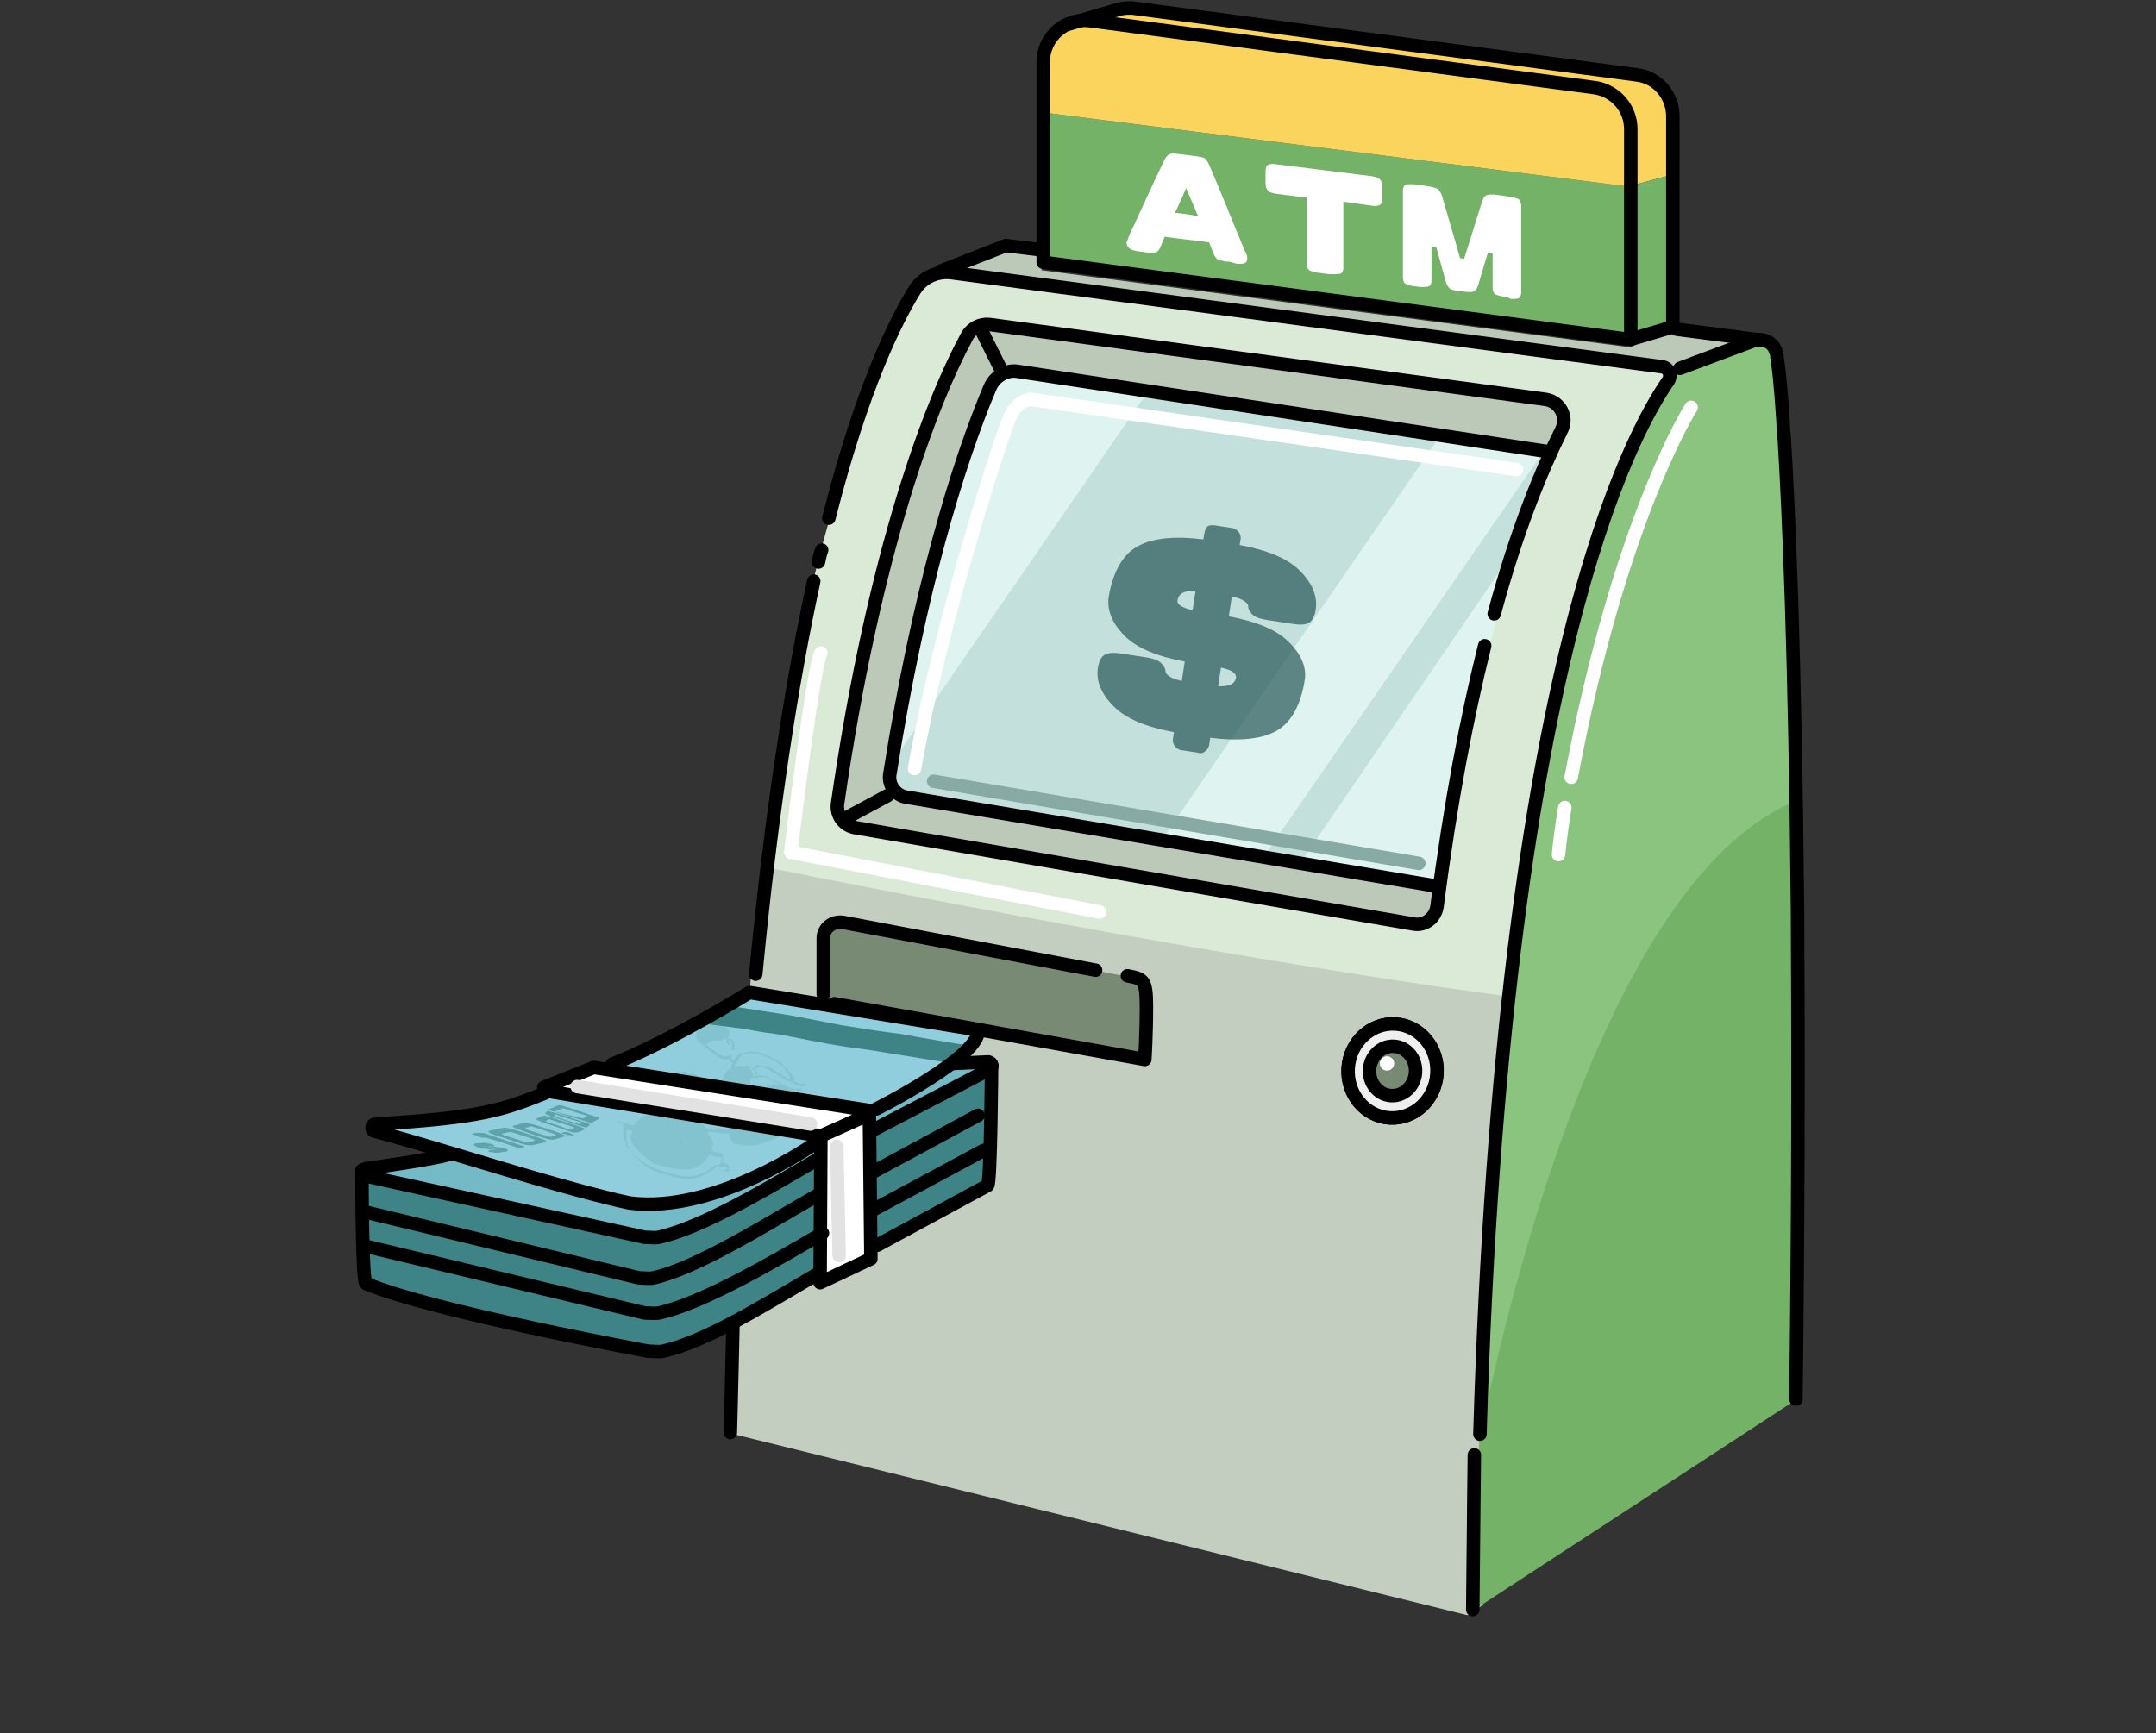 <svg xmlns="http://www.w3.org/2000/svg" width="240" height="193" fill="none" viewBox="0 0 240 193">
    <rect x="0" y="0" width="240" height="193" fill="#333333" stroke="none"/>
    <g clip-path="url(#clip0)">
        <path fill="#73B267" d="M181.268 37.725l-65.23-8.255V12.516l65.23 8.255v16.954z"/>
        <path fill="#FAD45C" d="M186.129 19.44s1.591-10.031-2.298-10.652c-13.435-1.953-57.805-7.9-57.805-7.9-8.662.887-9.546 4.083-9.546 4.083l-.442 7.545 65.23 8.255 4.861-1.332z"/>
        <path fill="#73B267" d="M181.268 37.725l4.861-1.332V19.44l-4.861 1.332v16.954z"/>
        <path fill="#BCC9B8" d="M104.99 30.446l7.424-3.107 3.359.444.177 2.308 65.053 8.521 5.922-1.864 8.485 1.066s-8.309 2.751-10.43 5.414l-79.99-12.782z"/>
        <path fill="#DAEAD6" d="M185.334 42.518c-.089.266-.266.444-.442.621-.265.267-.531.444-.531.444-8.927 15.623-14.053 41.187-16.97 67.106-2.917 25.653-3.624 51.66-3.712 68.792l-.354.177-82.023-20.238h-.177l-.265-.089c.177-5.68.442-11.983.796-18.995.441-8.61.972-18.108 1.767-28.76 0-.532.089-1.065.089-1.597 3.624-47.49 15.733-72.61 18.561-77.935.354-.71.619-1.065.619-1.065.353-.267.972-.355 1.502-.355.796-.09 1.591 0 1.591 0s69.384 9.054 75.836 9.852c3.624.355 4.066 1.332 3.713 2.042z"/>
        <path fill="#C3CEC0" d="M168.01 110.778v.088l-.265 2.219v.71c0 .356 0 .799-.089 1.421V115.66c-.265 5.858-.972 21.392-1.679 39.056-.265 7.811-.619 15.977-.884 23.966l-.884.621-.177.089-.353.266-.354.178-82.023-20.238h-.177c.089-6.214.177-12.605.442-19.085.354-9.941.884-19.883 1.768-28.759.53-5.592 1.237-10.652 2.033-15.179 0 0 47.022 9.587 81.935 14.291.265-.177.442-.088.707-.088z"/>
        <path fill="#788974" d="M127.528 118.056l-35.973-6.568.088-7.013s-.177-2.308 3.094-1.597c3.27.621 33.057 6.302 33.057 6.302l-.266 8.876z"/>
        <path fill="#C3E0DC" d="M172.606 50.152l-59.838-8.965s-1.591.532-2.387 1.597c-.795 1.065-7.071 18.02-10.871 39.678 0 0-1.856 5.947 1.944 6.568 3.801.622 58.689 9.587 58.689 9.587s2.298-24.499 12.463-48.465z"/>
        <path fill="#DFF4F0" d="M99.156 85.125s4.154-20.682 6.099-27.428c4.243-14.913 6.364-16.244 6.364-16.244l4.773.355 11.402 1.775-28.638 41.542zM160.408 98.794l-15.821-2.485 23.776-34.795-6.187 25.563-1.768 11.717zM140.786 95.244l-11.49-1.687 30.936-44.914 11.49 1.775-30.936 44.826z"/>
        <path fill="#BCC9B8" d="M111.619 41.541s-1.149 0-2.652 3.906c-1.502 3.906-8.485 27.96-9.369 36.837 0 0-1.68 4.705.354 5.947.972.533 60.28 10.208 60.28 10.208l-.354 2.219s.531 2.22-3.005 2.131c-3.535-.089-62.49-10.74-62.49-10.74s-1.59-.267-.883-4.883c.618-4.615 6.363-35.95 13.876-49.619 0 0 1.149-1.953 3.005-1.42 1.857.532 62.048 8.432 62.048 8.432s2.121.533 1.591 2.22c-.53 1.686-1.414 3.284-1.414 3.284l-59.131-8.877-1.856.355z"/>
        <path fill="#73B267" d="M200.006 155.781l-.088.089-34.825 22.723-.884.622c.089-6.835.265-13.404.442-18.552.265-6.391.53-13.315 1.061-20.505v-.088c.53-7.989 1.149-16.422 2.033-24.766 1.149-11.184 2.651-22.368 4.596-32.665 0-.088 0-.177.088-.266 3.005-15.711 6.983-29.647 12.551-38.79 0 0 0-.089.089-.266.088-.178.176-.355.442-.621l.53-.533c.884-.799 2.386-1.864 4.95-2.752 4.242-1.509 5.833-2.396 6.805-.177 0 .088 0 .088.089.177.176.444.265.977.442 1.598 0 0 .088.976.176 3.107 0 .444.089.976.089 1.598v.532c0 .444.088.888.088 1.331v.267c0 .266 0 .621.089.976 0 .888.088 1.776.176 2.752 0 .444 0 .976.089 1.42 0 .71.088 1.42.088 2.13.089 1.243.089 2.575.177 3.906 0 .444 0 .888.088 1.42v1.243c0 .621.089 1.331.089 2.042v.443c0 .533 0 1.066.088 1.687 0 1.065.088 2.219.088 3.373 0 .799 0 1.598.089 2.397.088 1.952.088 4.083.177 6.213.088 3.64.176 7.545.265 11.717.088 3.906.088 8.077.177 12.427v.355c-.177 14.557-.089 32.221-.354 53.436z"/>
        <path fill="#8AC47E" d="M199.829 89.208c-19.268 8.077-30.405 48.021-35.266 71.544 1.414-37.281 5.922-93.291 20.24-117.169 0 0 .973-2.396 6.099-4.172 5.127-1.775 6.452-2.752 7.248 1.598-.089 0 1.149 15.179 1.679 48.199z"/>
        <path stroke="#000" stroke-linecap="round" stroke-linejoin="round" stroke-miterlimit="10" stroke-width="1.5" d="M195.321 37.902c.973-.266 1.945.178 2.298 1.065 0 .09 0 .09.089.178 0 .089.088.266.088.355v.178s.354 1.864.707 7.544v.178c0 .266 0 .621.089.976.53 8.522 1.237 24.588 1.502 53.081v.355c.089 14.558.089 32.31-.177 53.969M82.01 130.306c-.355 13.669-.62 26.451-.708 29.203M92.262 57.697c3.712-14.646 7.513-22.103 9.546-25.387.884-1.42 2.475-2.13 4.066-1.953l79.106 10.474c.796.09 1.149.977.707 1.598-3.977 5.77-18.384 31.423-20.948 117.258M91.113 62.579c.088-.444.177-.888.354-1.332M84.13 108.47c1.768-18.463 4.066-32.754 6.453-43.761"/>
        <path stroke="#000" stroke-linecap="round" stroke-linejoin="round" stroke-miterlimit="10" stroke-width="1.5" d="M166.33 68.348c2.564-9.497 5.304-16.066 7.513-20.504.707-1.42-.177-3.107-1.767-3.373l-61.96-8.344c-.972-.089-1.856.355-2.386 1.154-4.066 7.456-10.43 24.055-14.496 52.193-.176 1.243.619 2.397 1.856 2.663l62.225 10.741c1.326.266 2.475-.711 2.651-1.953 1.503-11.717 3.359-21.215 5.304-29.026"/>
        <path stroke="#000" stroke-linecap="round" stroke-linejoin="round" stroke-miterlimit="10" stroke-width="1.5" d="M160.143 98.706l-59.219-9.942c-1.237-.177-2.121-1.42-1.856-2.663 3.182-20.15 7.601-34.618 11.137-42.962.53-1.242 1.856-2.041 3.182-1.775l59.219 8.965M121.96 108.026L93.853 102.7c-1.149-.178-2.21.621-2.21 1.775v6.214M196.294 37.902l-9.635-1.242M104.725 30.18l7.247-2.84 3.624.443M181.533 14.38c0-2.308-1.679-4.26-3.978-4.616l-55.507-7.367-.707-.09c-2.74-.354-5.215 1.776-5.215 4.617v22.28l65.407 8.61V14.38z"/>
        <path stroke="#000" stroke-linecap="round" stroke-linejoin="round" stroke-miterlimit="10" stroke-width="1.5" d="M119.043 2.663s5.303-1.598 5.745-1.687c.442-.088.796-.088 1.238-.088l56.214 7.456c2.298.266 3.977 2.308 3.977 4.616v23.433l-4.773 1.42M109.056 36.393l2.563 5.149M98.803 88.587L94.03 91.16M159.952 119.58c.195-2.885-1.859-5.375-4.586-5.56-2.728-.185-5.096 2.004-5.29 4.89-.195 2.885 1.859 5.375 4.586 5.56 2.728.185 5.096-2.004 5.29-4.89z"/>
        <path fill="#EFEFEF" stroke="#000" stroke-linecap="round" stroke-linejoin="round" stroke-miterlimit="10" stroke-width="1.5" d="M159.952 119.58c.195-2.885-1.859-5.375-4.586-5.56-2.728-.185-5.096 2.004-5.29 4.89-.195 2.885 1.859 5.375 4.586 5.56 2.728.185 5.096-2.004 5.29-4.89z"/>
        <path fill="#788974" d="M157.571 119.419c.102-1.517-.96-2.823-2.372-2.919-1.413-.096-2.64 1.055-2.742 2.571-.103 1.517.96 2.824 2.372 2.919 1.412.096 2.64-1.055 2.742-2.571z"/>
        <path stroke="#000" stroke-linecap="round" stroke-linejoin="round" stroke-miterlimit="10" stroke-width="1.5" d="M157.571 119.419c.102-1.517-.96-2.823-2.372-2.919-1.413-.096-2.64 1.055-2.742 2.571-.103 1.517.96 2.824 2.372 2.919 1.412.096 2.64-1.055 2.742-2.571zM195.321 37.902l-8.308 3.107"/>
        <path fill="#fff" d="M154.398 119.21c.44 0 .796-.358.796-.799 0-.441-.356-.799-.796-.799-.439 0-.795.358-.795.799 0 .441.356.799.795.799z"/>
        <path stroke="#fff" stroke-linecap="round" stroke-linejoin="round" stroke-miterlimit="10" stroke-width="1.5" d="M188.251 45.358s-7.955 12.427-13.347 41.187M174.197 89.918s-.442 2.485-.707 5.237M91.378 72.698c-.884 1.598-3.359 22.19-3.359 22.19l34.383 6.658"/>
        <path stroke="#87AAA4" stroke-linecap="round" stroke-linejoin="round" stroke-miterlimit="10" stroke-width="1.5" d="M103.929 86.989l54.005 9.142"/>
        <path stroke="#fff" stroke-linecap="round" stroke-linejoin="round" stroke-miterlimit="10" stroke-width="1.5" d="M168.805 52.282l-54.004-7.811s-1.414 0-2.298 1.775c-.884 1.775-7.955 23.611-10.695 39.322"/>
        <path fill="#fff" d="M136.367 29.115c-.442-.09-.707-.178-.884-.267-.176-.177-.353-.444-.442-.71-.176-.444-.265-.71-.442-1.154-1.944-.266-3.005-.355-4.949-.621-.177.444-.265.621-.442 1.065-.089.266-.265.533-.442.621-.177.09-.442.09-.884.09-.53-.09-.795-.09-1.326-.178-.442-.09-.707-.178-.884-.355-.176-.178-.265-.355-.265-.622.089-.177.177-.444.265-.71 1.591-3.373 2.298-5.06 3.889-8.344.177-.355.354-.621.531-.71.088-.088.353-.177.972-.088.884.088 1.326.177 2.121.266.619.088.884.177.973.266.176.178.353.444.53.888 1.591 3.728 2.298 5.592 3.889 9.409.177.266.265.532.265.799 0 .266-.088.443-.265.532-.177.089-.442.089-.884.089-.53-.178-.795-.266-1.326-.266zm-5.568-5.415c1.06.089 1.502.178 2.563.355l-1.326-3.107c-.442 1.066-.707 1.598-1.237 2.752zM146.62 30.357c-.442-.088-.707-.177-.884-.266-.176-.178-.265-.355-.265-.71v-7.367c-1.414-.178-2.033-.267-3.447-.444-.442-.09-.795-.178-.884-.355-.177-.178-.265-.444-.265-.8v-1.242c0-.532.088-.71.265-.799.177-.089.442-.177.884-.089 4.243.533 6.452.8 10.695 1.332.442.089.795.177.884.355.177.177.265.444.265.799v1.331c0 .355-.088.622-.265.71-.177.09-.442.178-.884.09-1.238-.178-1.856-.267-3.182-.445v7.368c0 .266-.088.532-.265.621-.177.089-.442.089-.884.089-.619 0-.972-.089-1.768-.178zM167.303 33.02c-.442-.089-.707-.177-.884-.266-.177-.178-.265-.355-.265-.71v-3.817c-.177 0-.265-.089-.531-.089-.442 1.42-.618 2.13-1.06 3.55-.089.356-.265.622-.442.71-.089.09-.354.178-.972.09-.354 0-.531-.09-.796-.09-.619-.088-.884-.177-.972-.265-.177-.178-.354-.444-.442-.8-.442-1.508-.619-2.307-1.061-3.816h-.53v3.728c0 .266-.088.533-.265.621-.177.09-.442.09-.884.09-.354 0-.53-.09-.884-.09-.442-.088-.707-.177-.884-.266-.177-.178-.265-.355-.265-.71v-9.587c0-.355.088-.621.265-.71.177-.088.442-.088.884-.088.796.088 1.149.177 1.856.266.442.089.707.177.884.266.177.178.354.444.442.71.795 2.752 1.237 4.172 2.033 7.013.177 0 .265 0 .442.088.795-2.574 1.237-3.905 2.033-6.48.088-.266.265-.532.442-.62.176-.09.442-.09.884-.09.795.09 1.149.178 1.944.267.354.088.619.177.796.266.176.178.265.444.265.799v9.586c0 .267-.089.533-.265.622-.177.088-.442.088-.884.088-.354-.177-.531-.266-.884-.266z"/>
        <path stroke="#000" stroke-linecap="round" stroke-linejoin="round" stroke-miterlimit="10" stroke-width="1.5" d="M163.944 179.215c.088-9.853.177-17.221.177-17.221M125.496 108.647c1.767.355 2.121.355 2.121 3.462s-.177 5.858-.177 5.858l-34.56-6.213"/>
        <path fill="#2C5B5B" d="M123.387 66.703l.083-.546c.529-2.733 1.624-4.53 3.283-5.393 1.641-.865 4.044-1.1 7.207-.707l.096-.628c.05-.328.154-.582.312-.762.158-.181.474-.235.947-.162l1.829.282c.292.045.531.184.719.418.188.234.27.489.246.765l-.108.71c3.099.57 5.313 1.508 6.641 2.812 1.44 1.433 2.047 2.887 1.822 4.361-.114.747-.357 1.24-.73 1.481-.369.223-.991.267-1.864.132l-2.84-.437c-.837-.129-1.399-.355-1.685-.679-.283-.341-.417-.623-.402-.844.015-.222-.183-.448-.595-.679-.257-.151-.664-.289-1.223-.412l-.338 2.212c3.099.57 5.313 1.508 6.642 2.812 1.328 1.304 1.944 2.638 1.848 4.003l-.109.71c-.523 2.696-1.604 4.467-3.243 5.314-1.638.848-4.039 1.074-7.202.68l-.125.82c-.063.288-.22.525-.472.71-.255.203-.522.245-.802.127l-1.912-.294c-.267-.078-.486-.233-.655-.464-.155-.21-.219-.463-.192-.757l.117-.764c-3.099-.57-5.313-1.508-6.642-2.812-1.442-1.415-2.05-2.86-1.825-4.335.114-.746.355-1.23.725-1.453.372-.241.995-.294 1.869-.16l2.839.438c.838.129 1.398.364 1.681.706.286.323.422.596.406.817-.015.221.184.448.596.679.256.151.663.288 1.222.412l.33-2.158c-3.099-.57-5.313-1.508-6.642-2.812-1.344-1.325-1.962-2.706-1.854-4.143zm8.387-.749c-.401.18-.633.48-.697.9-.039.254.114.473.459.657.256.151.662.298 1.218.44l.326-2.131c-.591-.035-1.026.01-1.306.134zm5.162 10.3c.379-.166.598-.44.657-.822.018-.24-.134-.468-.455-.685-.256-.151-.664-.288-1.222-.412l-.317 2.076c.593.017 1.039-.036 1.337-.157z" opacity=".72"/>
        <path fill="#3E8487" d="M97.3 126.4l-.265 12.516s13.081-5.859 13.258-7.101c.088-1.243.53-11.895.177-12.339-.354-.443-1.768.444-2.298.711-.619.177-10.784 5.414-10.784 5.414l-.088.799zM40.556 132.347l-.354 8.433s1.15 2.663 5.038 3.373c3.89.71 25.898 6.213 25.898 6.213s4.242.267 7.954-1.597c3.801-1.864 10.518-5.77 10.518-5.77s1.857-.533 1.503-3.284c-.353-2.752.619-10.297.619-10.297s.442-1.42-2.122.178c-2.563 1.597-9.457 6.657-16.793 8.166-.354.089-30.847-6.746-30.847-6.746s-1.856-.178-1.414 1.331z"/>
        <path fill="#73BAC6" d="M49.483 128.708s-1.15.799-5.48.976c0 0-3.536.267-3.713.533-.176.355.266.71 3.094 1.243 2.828.532 28.549 6.213 28.549 6.213s1.68.621 5.215-1.331c3.005-1.687 32.349-17.221 32.349-17.221s2.298-.799-.442-1.065l-1.679-.089-19.092 7.812-38.801 2.929z"/>
        <path fill="#90CEDD" d="M69.635 117.967c3.447-1.864 6.452-2.663 13.788-7.367l25.102 4.172s1.768 2.041-7.071 6.657c-7.07 3.728-14.319 8.344-21.831 11.362-3.89 1.598-9.546 1.154-9.546 1.154s-22.539-6.302-28.638-8.166c-.176 0 .354-.444.354-.444s13.258.621 27.842-7.368z"/>
        <g fill="#3E8487" opacity=".4">
            <path d="M80.064 113.796c-.176-.089-.353-.178-.618-.267-.177 0-.354-.089-.53 0-.177 0-.354.089-.53.089-.09 0-.178 0-.266.089-.089.089-.177.089-.265.177-.177.089-.265.267-.354.444-.088.178 0 .355 0 .533v.71c0 .089.089.089.089.089.088.266.353.621.707.71l.088.088c.177.178.354.355.53.444.177.178.442.355.707.533.177.177.266.266.442.355.177.089.442.177.62.177h.529l.089.089.088.089v.089c0 .088.089.088.177.088s.088 0 .088-.088c0-.089-.088-.089-.088-.178l-.177-.177-.088-.089c.177-.089.265-.178 0-.355-.177-.089-.265 0-.089.089h-.088c-.088 0-.177.088-.177.088-.176 0-.442 0-.618-.088-.177 0-.266-.089-.442-.178-.089-.089-.266-.266-.442-.355-.265-.266-.619-.444-.884-.71.265 0 .353-.266.53-.355.177-.089.354-.089.619-.089h.707c.088 0 .177 0 .177-.089v-.088h.353c0 .088-.088.177-.088.266 0 .089 0 .177.088.266.089.089.177.178.266.178.176 0 .088-.178-.089-.178v-.089-.177s0-.089.088-.089h.177v.089c0 .089.089.089.089.177v.622c-.089 0-.089.088 0 .177h.265c.088-.089 0-.177 0-.177v-.267-.266c0-.089-.089-.089-.089-.177 0-.089 0-.089-.088-.178s-.265-.177-.353-.177h-.266c.177-.178.354-.444.266-.799-.177-.355-.53-.533-.884-.799.088 0-.089-.178-.266-.266zM85.368 123.204c-.177 0-.177 0-.177.089-.088 0-.177.089-.265.089-.088 0-.354.089-.53 0-.177-.089-.266-.178-.442-.178-.177 0-.265 0-.354.089-.265.089-.353-.355-.353-.444 0-.088.088-.177 0-.266 0-.089-.089-.089-.177-.177-.089-.089-.177-.178-.354-.178h-.088-.088c-.089.089.088.178.176.178.089.088.177.088.177.177h.088v.355c0 .178.089.444.354.533.088.089.265.089.354 0 .088 0 .088-.089.265-.089.088 0 .265.089.353.178.177.088.354.088.442.088.177 0 .265-.088.354-.088.088 0 .265-.089.265-.178.177-.089.088-.089 0-.178zM73.79 120.186c-.266-.088-.62-.177-.885-.177s-.53.089-.795.177c-.265.089-.619.178-.796.356-.442.355-.353.887-.353 1.42 0 .266.177.532.353.887.089.178.177.267.265.444.089.178.354.267.53.355v.089l.09.089H72.727s.089 0 .089-.089v-.444-.444c0-.177 0-.266.088-.355 0-.177.089-.266.177-.443.177-.178.619-.089.972-.178h.442c.089 0 .265 0 .354.089 0 .089.088.089.177.089h.088l.088-.089s0-.089.089-.089v-.089c0-.089-.089-.266-.177-.355-.088-.177-.265-.355-.354-.532-.353-.355-.707-.622-.972-.711zM75.645 127.11c-.088.089.089.266.265.178 0-.089-.176-.267-.265-.178z" opacity=".4"/>
            <path d="M85.987 117.79c-.708-.355-1.415-.71-2.122-.71-.353 0-.618 0-.884.089-.265.088-.618.088-.795.266-.177.177-.354.444-.53.71-.089.089-.089.266-.177.355 0 .089-.177.266-.089.355.089.089.354.089.266 0 0 0 0-.089.088-.089 0-.088 0-.088.088-.177.089-.089.089-.178.177-.267.088-.177.265-.443.354-.621l.265-.266c.088-.089.265-.089.442-.089.265-.089.53-.089.795-.089s.619 0 .884.178c.354.089.707.266.972.444.354.177.707.355.973.532.176.089.265.178.441.267.177.088.354.177.442.355.266.266.53.532.707.798.089.089.177.267.177.356v.355c-.265-.178-.618-.355-.884-.533-.442-.266-.972-.533-1.414-.888-.176-.088-.353-.266-.618-.355-.177-.088-.354-.088-.53-.088-.443 0-.62.088-.708.355-.088 0-.088 0-.177-.089-.176-.089-.442-.089-.618-.089-.089 0-.177.089-.177.089-.177-.089-.265-.178-.442-.178-.354-.088-.707-.088-.972 0-.354.089-.707.178-.973.444-.176.266-.441.533-.441.888h-.089c-.088.089-.177.177-.177.266v.355c0 .266.177.444.442.621-.177 0-.265 0-.442.089-.088 0-.177.089-.265.089-.088 0-.088-.089-.177 0l-.088.089c0-.089-.088-.178-.177-.355-.088-.089-.353-.267-.53-.355h-.265c0-.178-.177-.355-.354-.533-.265-.177-.53-.444-.795-.621-.354-.178-.707-.267-.973-.355-.353-.089-.618-.089-.883 0-.266 0-.62.088-.707.266-.177.177-.177.444-.266.621 0 .267 0 .444.089.71.088.267.265.622.442.888v.089l-.089-.089c-.088-.089-.265-.266-.442-.266-.176 0-.176.177 0 .177.089 0 .177.089.177.089.088.089.177.089.177.178.088.088.265.177.353.266.266.177.53.444.707.621.089.178.177.444.177.622v.266c0 .089 0 .089-.088.089 0 0 0 .088-.088.088h-.089c-.353-.088-.707-.177-1.06-.177h-.62c-.264 0-.441 0-.618-.089h-.53c-.177-.089-.265-.177-.442-.355-.089-.089-.177-.089-.177-.178 0 0-.088-.088-.088-.177 0 0 0-.089-.089-.089h-.176c-.089.178.176.355.353.533.088.089.265.177.354.266-.089 0-.177.089-.266.089-.353.089-.707.355-1.06.444-.177.088-.354.177-.442.355-.177.088-.265.266-.442.355-.089.089-.177.266-.265.355-.265-.089-.53-.178-.884-.266-.089 0-.265-.089-.354-.089-.088 0-.177 0-.265-.089 0 0 0-.089-.088-.089h-.177v.089c.088.089.265.178.353.178.089 0 .266.088.354.088-.177.178-.088.355-.088.533v.621c0 .178.088.355.176.622.089.177.089.443.177.621.089.177.265.444.442.621.177.178.354.444.619.622.442.355.884.71 1.414.976.265.178.619.266.972.444.266.089.619.177.884.266.265.089.619.178.972.266.177 0 .266 0 .442.089.177 0 .266.089.442.089 1.238.177 2.298-.178 2.917-.621.177-.178.442-.267.619-.444.088-.089.177-.178.265-.178.177.089.265.178.442.267.088.088.265.177.353.266.177.089.354 0 .442-.089.089-.089.177-.089.266-.177 0-.089 0-.178-.089-.178-.088-.089-.177-.089-.265-.177-.088-.089-.265-.178-.353-.178h-.177-.177c.088-.089.177-.266.177-.355.088-.089.177-.266.177-.444v-.089c0-.088-.089-.088-.177-.088-.177-.089-.354-.089-.619-.178-.177 0-.354-.089-.53-.177.088-.178.176-.444.176-.711 0-.266-.176-.532-.353-.887-.089-.178-.177-.267-.265-.444H79.18c.265 0 .442 0 .707.089.265 0 .442.088.707.088h.53c.089.178.089.267.177.444 0 .089 0 .178.088.267.089.088.177.177.177.266l.089.089c.088.088.265.088.353.088.177 0 .354.089.442.089.265.089.619.089.884.089.619 0 1.149-.089 1.59-.266.443-.178.973-.355 1.415-.533.442-.177.884-.444 1.326-.71.442-.266.707-.621 1.06-.888.354-.266.62-.532.973-.799.177-.088.265-.266.353-.443l.265-.533c0-.178 0-.355-.088-.533-.088-.177-.265-.355-.53-.532l-.354-.355c-.177-.089-.265-.178-.442-.266-.353-.178-.619-.356-.972-.444-.265-.089-.619-.267-.884-.355-.177 0-.265-.089-.353-.089l-.089-.089h-.618c-.089 0-.089 0-.089.089-.177 0-.353.177-.442.266-.088.089-.177.266-.177.444v.533c.089.355.266.621.442.976.089.177.266.355.354.533l.265.532c0 .178 0 .266-.088.444 0 .177-.177.266-.354.355-.177.089-.353.178-.619.178-.176.088-.442.088-.618.088h-.62c-.264 0-.53 0-.794.089H81.656c-.266 0-.442 0-.53.089-.09.089-.09.266 0 .444h-.443c-.265 0-.442 0-.707-.089-.265 0-.53-.089-.795-.089h-.619c-.088-.089-.177-.177-.177-.355-.177-.266-.442-.533-.795-.799h.176c.089 0 .266-.089.354-.089h.795c.53 0 1.061.089 1.503.089.177 0 .177-.089.088-.266l-.265-.533c-.088-.444-.265-.799-.53-1.242-.088-.178-.177-.444-.265-.622 0-.088-.089-.266 0-.355 0 0 0-.089.088-.089.265-.088.442-.177.796-.266h.177l.088.089c.177.089.265.177.442.266.177.089.177.267.353.355.177.089.442 0 .53-.088.177-.178.177-.356.354-.533.089-.089.177-.089.354 0s.265.089.442.177c.265 0 .353-.088.353-.177.089-.266 0-.444.089-.71 0-.089 0-.266.088-.355.088-.089.088-.089.177-.089H84.219c.088 0 .177 0 .177-.089h.707c.265.089.618.178.884.355.353.178.795.444 1.148.622.354.177.796.355 1.238.443.177 0 .353.089.53.089h.442c.089 0 0-.089 0-.089-.088-.088-.177-.088-.265-.177-.177-.089-.265 0-.088.089h-.354c-.177 0-.354 0-.53-.089-.442-.089-.796-.355-1.238-.533-.707-.355-1.502-.887-2.21-.887h-.265c-.088 0-.176 0-.265.088-.088 0-.176 0-.265.089v-.089-.177s0-.089-.088-.089v-.089c0-.088-.089-.177-.177-.266.088-.089-.088-.177-.177-.177-.177-.089-.265-.178-.353-.267 0 0-.089 0-.089-.088h.177c.177 0 .265.088.442.177l.088.089.266.266.088.089v.177c-.088.089.088.178.177.178.265-.089-.089-.444-.265-.621l-.089-.089c0-.178.177-.355.442-.355s.442 0 .707.177c.265.178.53.355.884.533.265.177.619.355.884.532.53.356 1.149.622 1.768.888.265.089.884.355 1.06.178 0 0 0-.089-.088-.178s-.177-.089-.265 0c-.089 0-.265-.089-.354-.089-.265-.088-.442-.177-.707-.266-.088-.089-.177-.089-.265-.177v-.089-.178c0-.089-.088-.266-.177-.355-.088-.089-.177-.266-.265-.355-.088-.177-.177-.266-.354-.444.354-.177-.441-.621-1.148-.976zm-4.773 12.427s0 .089 0 0c0 .089 0 .089 0 0 0 .089 0 .089 0 0 0 .089 0 .089 0 0 0 .089-.089.177-.089.177l-.088.089h-.089c-.088 0-.088-.089-.176-.089-.089 0-.089-.088-.177-.088-.088-.089-.265-.178-.354-.267l.177-.177c.088.089.177.089.265.089h.089s.088 0 .088.088c.088.089.177.089.354.178 0 0-.089 0 0 0zm-.796-1.243l.088.089c0 .089-.088.177-.176.266-.089.089-.177.267-.266.355-.176.178-.265.267-.441.355-.177.178-.354.267-.53.355-.62.444-1.415.799-2.476.888-.265 0-.53 0-.883-.089-.089 0-.266-.089-.354-.089-.177 0-.265 0-.442-.088-.265-.089-.619-.178-.884-.267-.265-.088-.53-.177-.884-.266-.265-.089-.53-.177-.795-.355-.265-.177-.53-.266-.707-.444-.442-.355-.796-.71-1.15-1.065-.176-.177-.353-.444-.441-.621-.089-.267-.177-.444-.265-.71-.089-.267-.089-.533-.089-.71 0-.267-.088-.533.089-.711v-.088c.176.088.442.088.618.177-.088.178-.088.266-.176.444-.089.355 0 .621.176.976.089.178.265.355.354.533.177.178.353.355.619.533l.176.177.266.266c.088.089.265.178.353.267h.089c.265.355.795.532 1.237.621.265.089.442.178.707.178.265.088.53.088.796.177.441.089.883.089 1.325.089.442 0 .796-.089 1.15-.266.353-.178.706-.356.883-.622.265-.266.442-.532.619-.799 0 0 .088 0 .088.089h.089c.088 0 .088 0 .176.089.089 0 .177.089.266.089.53.088.618.088.795.177zm-.354-5.681c.089.178.177.444.266.622.088.177.088.355.177.532 0 .089.088.178.088.266 0 0 .177.178.088.267h-.619c-.265 0-.53 0-.795-.089h-1.591l-.53-.266c-.177-.089-.442-.178-.619-.267l.088-.088c.089-.089.089-.178.089-.355v-.355c0-.178-.089-.267-.177-.444-.088-.089-.177-.267-.265-.355.088.088.177.088.265.177.265.178.53.355.884.533.442.266 1.06.355 1.502.266.442-.089.884-.266 1.061-.533v-.088c.088.088.088.088.088.177zm-.53-1.686c.089 0 .089 0 0 0 .089.089.089.089 0 0v.266c-.088 0-.088 0-.088.089s.088.089.177.089h.176v.177s-.088 0-.088-.089c-.177-.088-.265.089-.088.178.088 0 .088.177.088.177 0 .089.088.178.088.267 0 .177 0 .266-.088.355-.177.177-.53.355-.884.355-.353.089-.795 0-1.237-.178-.266-.089-.442-.266-.619-.355-.177-.177-.442-.266-.53-.444.088-.088.088-.088.088-.177s.088-.178.088-.266l.266-.267c0-.088 0-.088.088-.088h.177c.265 0 .53.088.795.088s.619.089.884.089c.088.089.177.089.177.089.088 0 .088-.089 0-.089v-.089h-.089v-.088-.178l.089-.089.088.089.089.089c.353-.089.353-.089.353 0 0-.089 0-.089 0 0 0-.089 0-.089 0 0 0-.089 0-.089 0 0z" opacity=".4"/>
            <path d="M85.103 120.985c-.089-.088-.265-.088-.354-.177h-.265c-.177 0-.265.177-.265.266 0 .089.088.178.177.266.088.089.176.089.265.089.088 0 0-.177-.089-.177-.088 0-.088-.089-.088-.178v-.089c.088-.088.177-.088.354 0 .176.089.265.178.353.267 0 .088.088.088.088.177v.089c-.088 0 0 .178.089.178h.177v-.089c0-.089 0-.178-.089-.267 0-.088-.088-.177-.177-.266 0 .089-.088 0-.176-.089z" opacity=".4"/>
        </g>
        <path fill="#3E8487" d="M108.172 116.458c-.442.622-1.415 1.243-2.122 1.953-.618-.089-4.861-.799-5.48-.887-2.121-.355-4.33-.711-6.452-.977-2.386-.355-4.773-.887-7.16-1.331-1.325-.178-2.651-.355-3.888-.622-.707-.088-4.685-.621-5.48-.71.795-.621 2.386-1.242 3.181-1.953l5.746.888c2.386.355 4.773.888 7.16 1.332 2.209.355 4.418.71 6.628.976 1.326.266 6.541 1.154 7.867 1.331z"/>
        <path fill="#fff" d="M91.378 126.489l-31.377-5.149 6.187-2.396 30.582 4.793-5.392 2.752z"/>
        <path fill="#fff" d="M96.77 140.247l-5.657 2.752.177-16.599 5.48-2.752v16.599z"/>
        <path stroke="#000" stroke-linecap="round" stroke-linejoin="round" stroke-miterlimit="10" stroke-width="1.5" d="M60.708 121.695c-4.685 1.865-6.983 2.752-18.915 3.462-.442 0-.53.71-.088.799 3.8.977 9.192 2.663 14.583 4.261 8.928 2.663 12.905 3.55 13.789 3.728 9.546 1.243 20.682-6.657 20.682-6.657M97.565 123.471s11.667-5.859 11.314-8.788l-25.456-4.172s-8.573 5.326-15.29 7.989"/>
        <path stroke="#000" stroke-linecap="round" stroke-linejoin="round" stroke-miterlimit="10" stroke-width="1.5" d="M50.013 128.53c-1.591.533-9.28 1.598-9.28 1.598-.708.178-.354.71-.09.799l31.113 6.835h.088c.443 0 1.061.089 1.503 0 4.773-1.065 11.932-5.326 17.854-8.788"/>
        <path stroke="#000" stroke-linecap="round" stroke-linejoin="round" stroke-miterlimit="10" stroke-width="1.5" d="M40.556 134.921l30.582 7.368h.088c.442 0 1.06.089 1.502 0 4.773-1.065 12.286-5.77 18.297-9.232"/>
        <path stroke="#000" stroke-linecap="round" stroke-linejoin="round" stroke-miterlimit="10" stroke-width="1.5" d="M61.061 121.518l30.317 4.971-.088 16.332 5.656-2.663-.176-16.51-30.67-4.793-5.569 2.219M91.378 126.489l4.95-2.219M97.123 125.867l13.082-6.834c.353-.178.265-.711-.177-.799l-3.889.177M97.212 130.483l11.667-6.302"/>
        <path stroke="#000" stroke-linecap="round" stroke-linejoin="round" stroke-miterlimit="10" stroke-width="1.5" d="M40.997 138.827l30.76 7.367h.087c.443 0 1.061.089 1.503 0 4.773-1.065 12.286-5.414 18.208-8.876M97.3 134.655l12.197-6.568"/>
        <path stroke="#000" stroke-linecap="round" stroke-linejoin="round" stroke-miterlimit="10" stroke-width="1.5" d="M40.29 130.306s0 12.338.442 12.604c7.337 3.107 31.466 7.545 31.466 7.545h.089c.441 0 1.06.089 1.502 0 4.773-1.065 11.137-5.06 17.059-8.521M97.654 138.649l12.285-6.657c.354-.177.442-13.403.442-13.403"/>
        <path stroke="#E2E2E2" stroke-linecap="round" stroke-linejoin="round" stroke-miterlimit="10" stroke-width="1.5" d="M64.243 120.985l25.986 4.172M93.146 127.643l.265 12.16"/>
        <path fill="#5EA3AA" d="M53.372 127.82c-.442-.177-.62-.266-.62-.355 0-.089.09-.177.354-.177h-.176H53.372c.265 0 .53-.089.795 0 .265 0 .53.088.707.177.089 0 .177.089.177.089l-.088.089H54.255c.089 0 .177.088.266.088.265-.088.53-.088.795 0 .265 0 .442.089.619.089h.088c.354.089.442.178.53.267 0 .088-.088.088-.353.177h.177H55.935c-.265.089-.53.089-.707.089-.265 0-.53-.089-.707-.089-.089 0-.177-.089-.177-.089l.088-.088c.089 0 .177 0 .265-.089H55.228c-.089 0-.177-.089-.265-.089-.266.089-.53.089-.796 0-.353 0-.53 0-.795-.089zm.442-.266c0 .089 0 .089 0 0 .088.089.176.089.176.089h.177c-.088 0-.177 0-.353-.089zm1.679.355s0-.089 0 0c-.089-.089-.177-.089-.177-.089h-.088c.088.089.088.089.265.089zM58.41 127.643c.088.088.088.088 0 0-.089.088-.265.177-.442.177h-.265c-1.326-.444-2.033-.71-3.624-1.154h-.354c-.088 0-.177 0-.353-.088-.266-.089-.442-.178-.708-.267-.176-.089-.176-.089-.088-.089.265-.088.442-.088.796-.088.176 0 .441 0 .707.088 1.856.622 2.828.977 4.33 1.421zM57.88 127.288c-1.061-.355-1.592-.533-2.74-.888-.796-.266-.973-.444-.53-.533.53-.088.794-.177 1.236-.266.354-.089.884 0 1.68.266 1.149.356 1.68.533 2.651.888.62.178.796.355.442.444-.441.089-.707.177-1.149.266-.353.089-.883.089-1.59-.177zm1.502-.444c-.795-.266-1.326-.444-2.21-.71-.265-.089-.353-.089-.53-.089-.265.089-.442.089-.707.178-.089 0-.089.088.177.177.883.266 1.414.444 2.21.71.176.089.353.089.441.089.265-.089.442-.089.619-.178.265-.088.177-.088 0-.177zM60.443 126.666c-.973-.266-1.591-.532-2.652-.887-.707-.267-.884-.355-.619-.444.442-.089.619-.178.973-.266.265-.089.707 0 1.414.177 1.06.355 1.679.533 2.651.888.619.177.796.355.53.444-.353.088-.53.177-.972.266-.176.089-.618.089-1.325-.178zm1.149-.444c-.796-.266-1.238-.443-2.122-.71-.176-.088-.353-.088-.442-.088-.176.088-.353.088-.53.177-.088 0 0 .089.177.178.884.266 1.326.443 2.21.71.176.089.353.089.441.089.177-.089.354-.089.53-.178 0-.089-.088-.089-.264-.178zM63.36 126.134c.264.088.441.177.441.266v.089h-.177s0-.089-.088-.089-.353 0-.53-.089c-.089 0-.177-.089-.354-.089-.088 0-.088-.088-.088-.088.088 0 .177-.089.265-.089h.177c.088 0 .177 0 .353.089zM63.094 125.867c-.972-.355-1.59-.532-2.651-.887-.707-.266-.884-.355-.707-.444.265-.089.353-.178.618-.266.177-.089.442 0 1.15.177.971.355 1.679.533 2.74.888.706.266.972.355.795.444-.265.088-.354.177-.619.266-.353.089-.707.089-1.326-.178zm.53-.443c-.883-.267-1.325-.444-2.21-.71-.176-.089-.353-.089-.353-.089-.088.088-.176.089-.265.177-.088 0 0 .089.265.178.884.266 1.326.444 2.122.71.176.089.353.089.353.089l.354-.178c.088-.089 0-.089-.266-.177zM64.243 125.246c-1.06-.355-1.68-.533-2.74-.888-.707-.266-.884-.355-.795-.443.088-.089.177-.089.177-.178s.265 0 .883.178c.973.266 1.68.532 2.829.887.795.267 1.149.355 1.06.444-.088.089-.176.178-.353.266.088.089-.265 0-1.06-.266zm.177-.355c-.972-.266-1.503-.444-2.298-.71-.177-.089-.265-.089-.354-.089 0 .089-.088.089-.088.089s.088.089.265.177c.796.267 1.326.444 2.21.711.265.088.353.088.353.088l.177-.177c.089 0 0-.089-.265-.089zM64.773 124.713c-1.237-.355-1.944-.532-2.916-.887-.619-.178-.884-.266-.884-.266-.088 0 .707-.267 1.06-.444.266-.089.354-.089.884.089.796.266 1.415.443 2.652.887.796.266 1.237.355 1.149.444-.177.089-.265.177-.619.355-.265.266-.442.089-1.326-.178zm.442-.532c-.972-.266-1.502-.444-2.298-.71-.176-.089-.265-.089-.442 0-.176.089-.353.177-.707.266-.176.089 0 .089.265.089.884.266 1.415.355 2.475.621.266.089.442.089.53 0 .177-.089.266-.177.443-.266.088.177 0 .089-.266 0z"/>
    </g>
    <defs>
        <clipPath id="clip0">
            <path fill="#fff" d="M0 0H161.572V180.102H0z" transform="translate(39.407)"/>
        </clipPath>
    </defs>
</svg>
